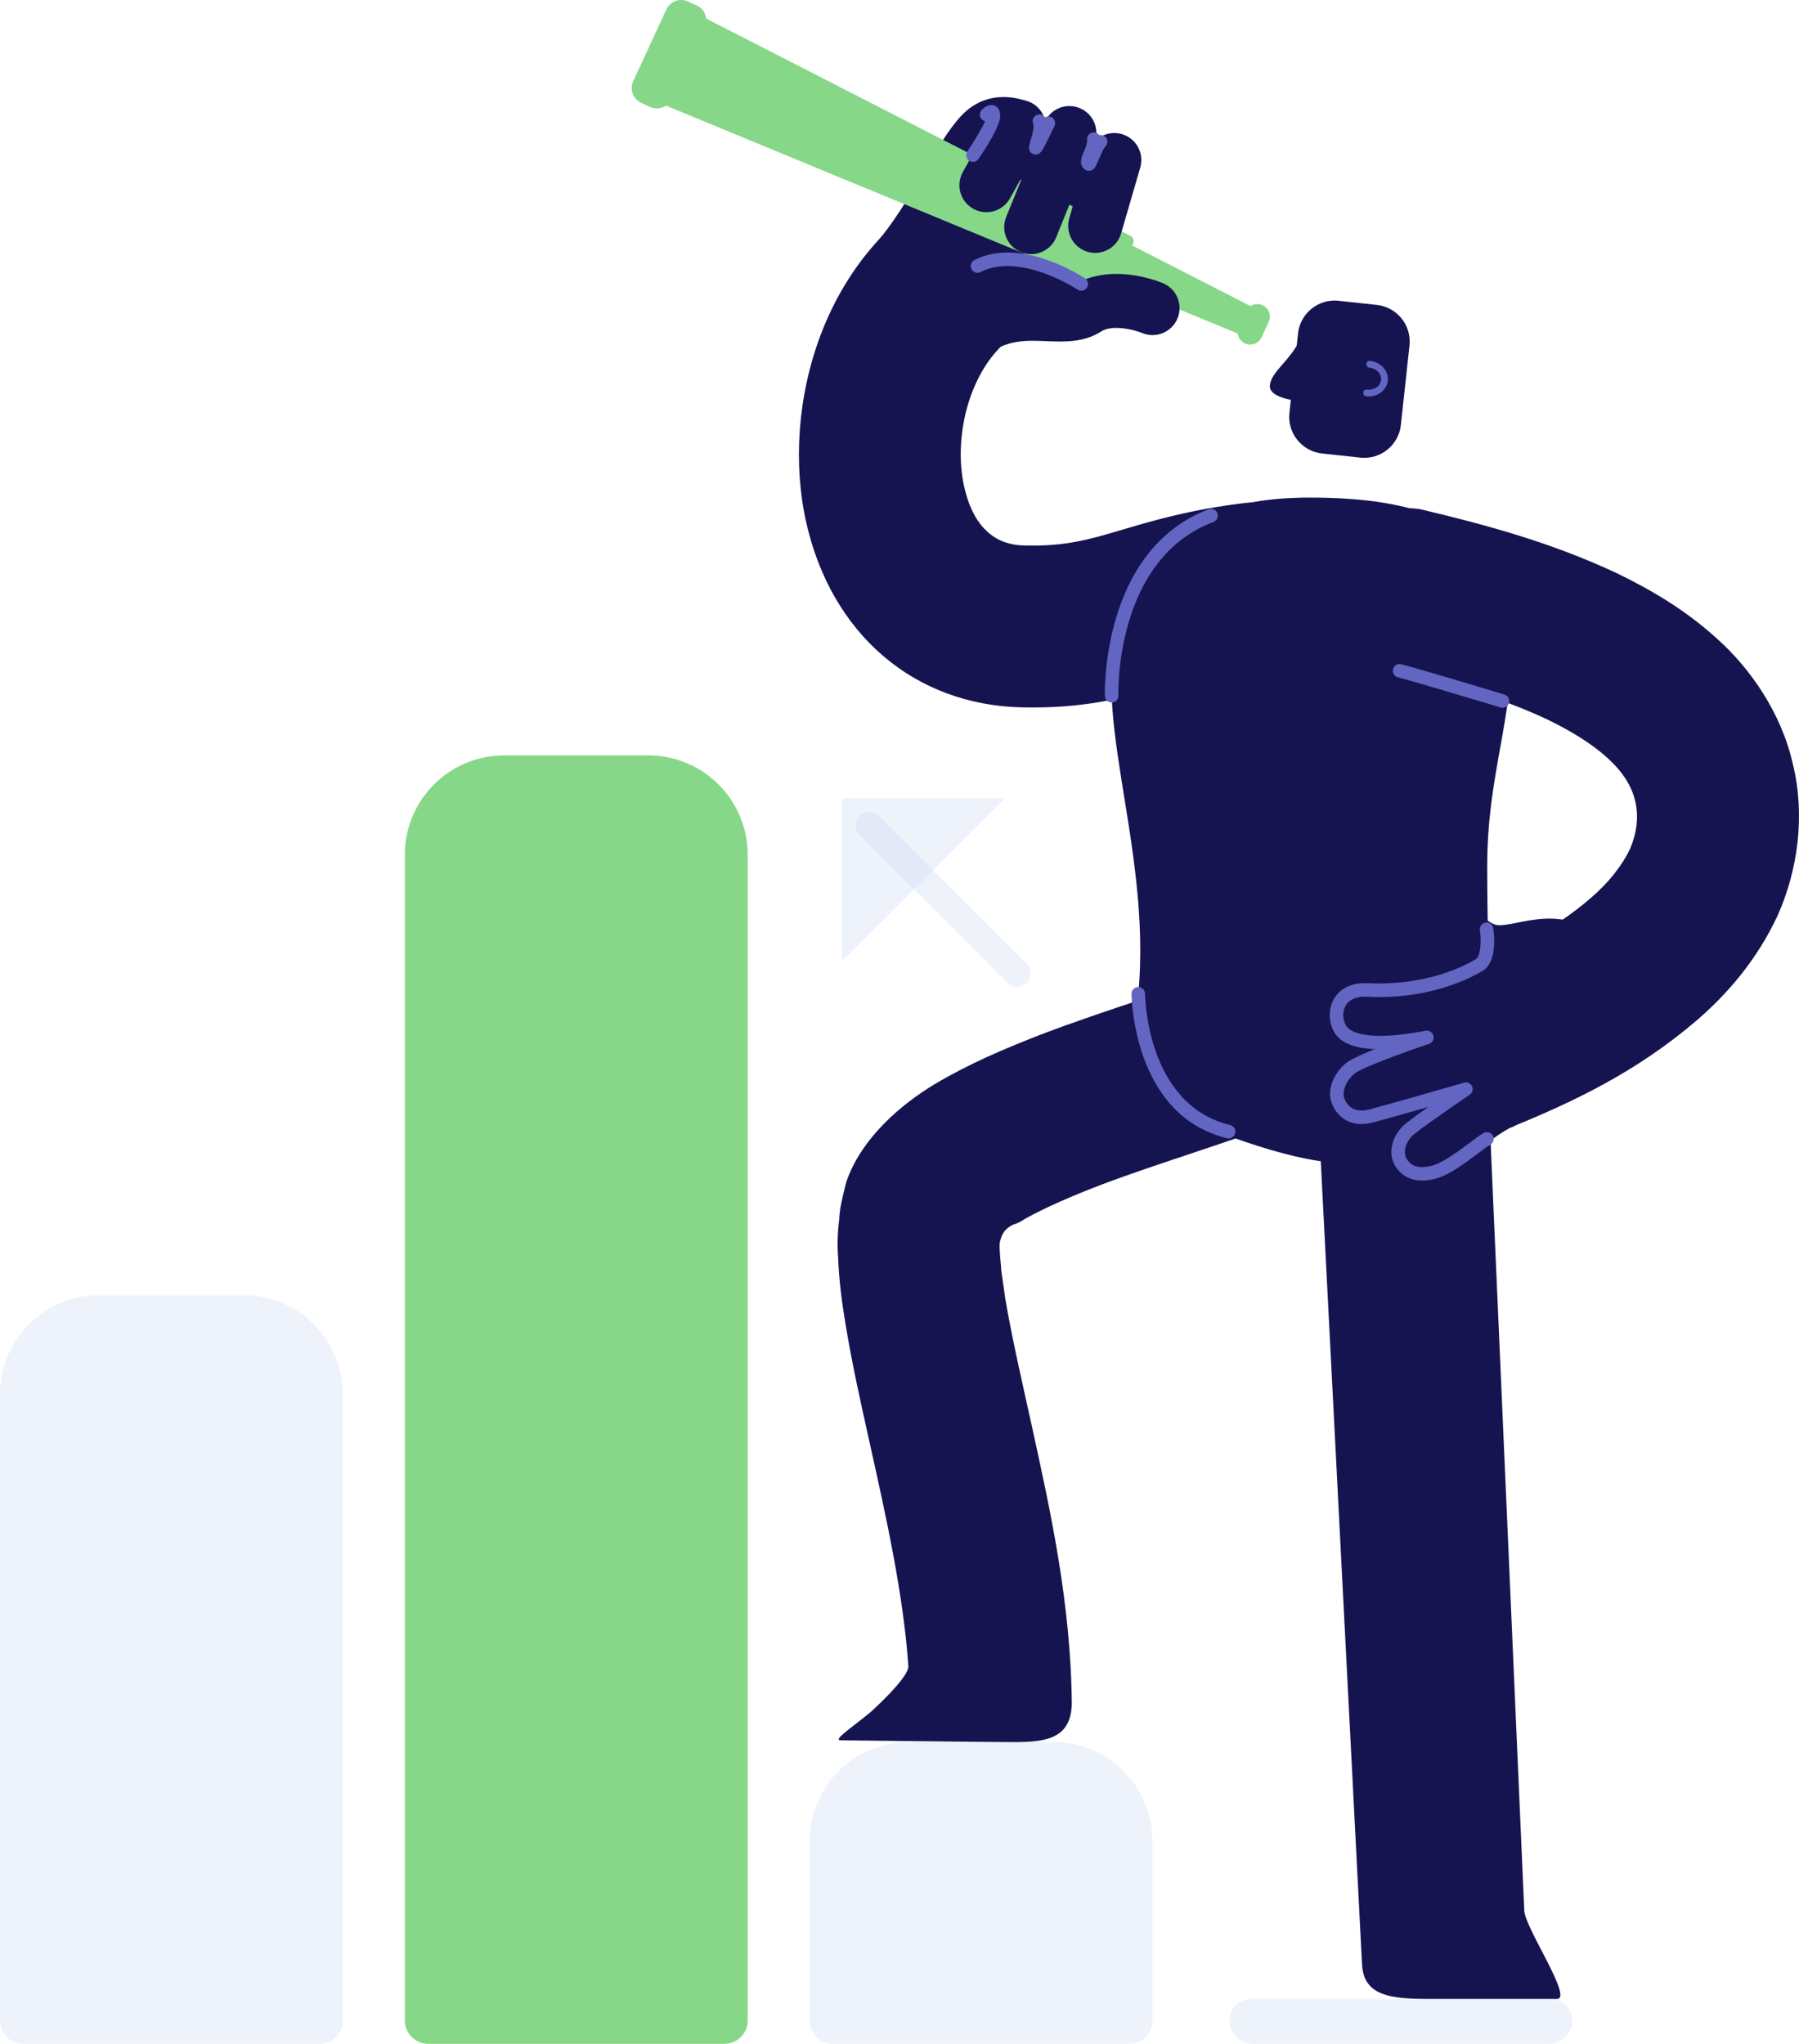 <svg width="390" height="443" viewBox="0 0 390 443" fill="none" xmlns="http://www.w3.org/2000/svg">
<g clip-path="url(#clip0_56_390)">
<path d="M325.098 212.242C324.512 212.242 323.917 212.215 323.314 212.149C319.574 211.745 316.956 209.949 314.649 208.361C313.016 207.244 311.481 206.184 309.369 205.452C306.316 204.396 304.692 201.07 305.744 198.014C306.8 194.959 310.128 193.344 313.185 194.395C316.801 195.642 319.285 197.349 321.277 198.72C322.866 199.815 323.802 200.436 324.574 200.52C325.67 200.635 327.303 200.316 329.006 199.975C332.609 199.256 337.082 198.351 342.171 200.205C345.205 201.31 346.772 204.667 345.667 207.7C344.558 210.734 341.203 212.308 338.169 211.195C336.274 210.508 334.326 210.84 331.318 211.444C329.428 211.825 327.334 212.242 325.098 212.242Z" fill="#161450"/>
<path d="M189.387 53.344C197.627 43.938 202.685 31.151 208.399 25.084C214.948 18.135 223.272 22.224 223.272 22.224L206.212 58.028C206.212 58.028 186.512 56.626 189.387 53.344Z" fill="#161450"/>
<path d="M312.533 433.278C303.166 433.278 295.819 433.5 295.282 426.009L284.54 216.93C283.893 207.053 288.347 198.347 298.228 197.695C308.118 197.087 320.758 198.139 321.411 208.015L330.444 414.177C330.701 418.066 341.124 433.278 337.499 433.278C324.286 433.278 312.927 433.278 312.533 433.278Z" fill="#161450"/>
<path d="M328.017 136.301C328.03 128.447 324.095 118.894 317.426 115C309.32 110.272 300.025 108.272 288.063 107.913C265.737 107.247 254.285 111.904 243.974 132.793C234.728 151.518 249.853 182.212 246.774 215.395C245.829 225.591 258.935 243.46 264.286 245.469C279.606 251.217 294.088 254.712 302.292 249.926C322.64 238.063 322.932 229.082 322.564 203.159C322.498 198.595 322.413 193.504 322.413 187.778C322.413 167.719 327.977 156.835 328.017 136.301Z" fill="#161450"/>
<path d="M294.905 99.194L286.59 98.293C282.233 97.819 279.052 93.871 279.527 89.512L281.399 72.255C281.874 67.9 285.823 64.72 290.184 65.195L298.499 66.095C302.856 66.57 306.037 70.517 305.562 74.876L303.69 92.133C303.215 96.488 299.266 99.668 294.905 99.194Z" fill="#161450"/>
<path d="M282.082 73.169C279.633 78.353 275.631 80.411 275.298 83.511C274.775 88.363 293.197 87.277 293.197 87.277C293.197 87.277 284.119 68.849 282.082 73.169Z" fill="#161450"/>
<path d="M296.706 85.933C296.533 85.933 296.36 85.924 296.187 85.906C295.788 85.862 295.495 85.503 295.539 85.099C295.584 84.7 295.881 84.389 296.347 84.451C297.11 84.545 297.851 84.354 298.437 83.942C298.991 83.547 299.333 82.992 299.399 82.371C299.541 81.059 298.406 79.852 296.862 79.684C296.462 79.639 296.169 79.28 296.214 78.877C296.258 78.478 296.582 78.123 297.021 78.234C299.364 78.486 301.085 80.416 300.855 82.527C300.739 83.569 300.18 84.496 299.28 85.135C298.543 85.658 297.642 85.933 296.711 85.933H296.706Z" fill="#6365C2"/>
<path d="M215.702 377.588C224.86 377.677 232.092 378.142 232.354 369.348C232.141 347.306 227.677 327.277 223.547 308.446C221.479 299.053 219.349 289.881 217.934 281.49L217.073 275.463C216.976 273.707 216.701 271.72 216.701 270.19C216.709 269.245 216.763 269.174 216.816 269.015C216.856 268.815 216.949 268.536 217.029 268.309C217.166 267.835 217.406 267.409 217.65 267.019C218.103 266.398 218.702 265.937 219.323 265.608C220.09 265.143 220.042 265.608 222.424 264.056C226.768 261.67 232.62 259.124 238.889 256.734C251.796 251.869 266.211 247.713 282.521 241.482C285.206 240.382 287.637 238.817 289.625 237.016C291.812 234.985 293.556 232.687 294.714 230.337C297.425 225.157 297.545 219.821 294.94 215.781C292.34 211.705 287.89 209.284 283.493 208.144C279.043 206.947 274.429 206.924 269.947 208.676C255.457 214.349 240.26 218.637 225.193 224.416C217.654 227.365 210.094 230.559 202.653 234.98C195.257 239.424 186.636 246.786 183.433 256.286C182.816 258.925 182.018 261.573 181.929 264.327C181.583 267.059 181.472 269.817 181.703 272.687C181.889 277.658 182.515 282.231 183.247 286.71C184.715 295.664 186.632 304.197 188.495 312.562C192.209 329.242 195.821 345.563 196.917 361.032C197.17 362.828 192.631 367.556 188.615 371.206C184.289 374.736 180.496 377.18 182.271 377.215C195.2 377.357 215.316 377.584 215.702 377.588Z" fill="#161450"/>
<path d="M266.358 246.746C266.247 246.746 266.127 246.733 266.016 246.706C245.474 241.757 245.305 215.657 245.305 215.395C245.305 214.588 245.962 213.936 246.769 213.936C247.577 213.936 248.229 214.592 248.229 215.4C248.229 215.639 248.411 239.455 266.7 243.859C267.485 244.05 267.969 244.839 267.778 245.624C267.614 246.294 267.019 246.742 266.354 246.742L266.358 246.746Z" fill="#6365C2"/>
<path d="M223.831 153.349C223.108 153.349 222.371 153.341 221.621 153.327C198.163 152.826 180.212 137.437 174.764 113.168C169.151 88.15 178.344 54.01 206.434 39.999C207.729 39.356 208.107 39.037 208.12 39.024C208.12 39.006 208.559 38.416 209.651 35.99C213.635 27.16 224.022 23.217 232.864 27.2C241.702 31.183 245.642 41.569 241.658 50.404C237.62 59.358 232.94 65.997 222.109 71.399C210.951 76.961 206.332 93.512 209.02 105.487C211.833 118.016 219.767 118.184 222.371 118.242C231.05 118.428 235.992 116.982 243.375 114.796C249.893 112.862 258.008 110.458 269.788 109.035C279.389 107.891 288.156 114.729 289.319 124.349C290.481 133.968 283.622 142.71 273.998 143.872C265.151 144.941 259.423 146.639 253.358 148.435C245.203 150.852 236.786 153.349 223.835 153.349H223.831Z" fill="#161450"/>
<path d="M273.714 66.153C275.068 66.778 275.667 68.397 275.041 69.754L273.492 73.107C272.867 74.459 271.247 75.058 269.894 74.433C268.541 73.808 267.942 72.189 268.568 70.836L270.116 67.483C270.742 66.13 272.361 65.532 273.719 66.157L273.714 66.153Z" fill="#86D788"/>
<path d="M149.158 0.324L151.066 1.202C152.832 2.018 153.613 4.133 152.797 5.899L145.609 21.448C144.792 23.213 142.681 23.993 140.91 23.177L139.002 22.299C137.237 21.483 136.456 19.368 137.272 17.602L144.46 2.053C145.276 0.288 147.388 -0.492 149.158 0.324Z" fill="#86D788"/>
<path d="M175.243 17.252L273.137 67.394L270.466 73.182L168.809 31.178L175.243 17.252Z" fill="#86D788"/>
<path d="M241.538 61.704L245.647 52.816C245.935 52.191 245.678 51.446 245.065 51.131L149.464 2.164L140.604 21.337L239.874 62.356C240.513 62.618 241.245 62.334 241.538 61.704Z" fill="#86D788"/>
<path d="M237.421 54.817C236.879 54.817 236.329 54.741 235.784 54.582C232.682 53.681 230.899 50.431 231.799 47.33L235.952 33.05C236.857 29.95 240.101 28.162 243.206 29.067C246.308 29.972 248.091 33.218 247.191 36.318L243.038 50.599C242.292 53.154 239.954 54.817 237.421 54.817Z" fill="#161450"/>
<path d="M213.83 45.991C212.863 45.991 211.882 45.752 210.982 45.25C208.16 43.676 207.153 40.11 208.728 37.29L215.751 24.734C217.326 21.918 220.929 20.787 223.76 22.366C226.582 23.945 227.544 27.626 225.969 30.442L218.946 42.997C217.872 44.909 215.884 45.991 213.83 45.991Z" fill="#161450"/>
<path d="M223.542 55.083C222.81 55.083 222.065 54.941 221.346 54.653C218.351 53.438 216.909 50.027 218.125 47.033L226.409 26.637C227.624 23.643 231.032 22.202 234.031 23.417C237.026 24.632 238.468 28.043 237.252 31.036L228.969 51.433C228.046 53.704 225.854 55.083 223.542 55.083Z" fill="#161450"/>
<path d="M208.399 79.906C206.864 79.906 205.333 79.307 204.184 78.114C201.944 75.79 202.015 72.087 204.34 69.847C212.818 61.678 221.586 62.01 227.376 62.254C229.204 62.325 231.724 62.423 232.376 62.006C240.571 56.755 250.984 60.902 252.142 61.394C255.115 62.653 256.508 66.086 255.248 69.062C253.988 72.034 250.558 73.43 247.577 72.166C245.731 71.413 241.081 70.317 238.708 71.852C234.954 74.264 230.695 74.109 226.919 73.949C221.785 73.741 217.348 73.572 212.459 78.278C211.323 79.373 209.863 79.915 208.404 79.915L208.399 79.906Z" fill="#161450"/>
<path d="M322.147 214.694L321.961 214.295C320.492 211.421 317.692 210.02 315.616 211.107C311.161 213.577 300.176 214.592 296.426 214.57C294.057 214.601 290.344 217.107 291.151 221.263C291.497 225.121 295.428 226.115 297.953 226.061C298.53 226.172 313.717 225.458 320.612 221.662C322.755 220.562 323.367 217.457 322.147 214.69V214.694Z" fill="#161450"/>
<path d="M324.534 226.634C323.27 223.649 320.386 222.03 318.061 222.939C310.5 225.888 302.731 228.385 294.883 230.448C292.465 231.082 289.567 233.96 290.255 237.894C291.151 241.939 295.242 242.449 297.833 241.77C306.166 239.579 314.285 236.972 322.316 233.836C324.814 232.865 325.799 229.601 324.539 226.634H324.534Z" fill="#161450"/>
<path d="M330.222 236.967C328.94 234.013 325.914 232.439 323.456 233.432C320.519 234.581 317.098 237.291 313.659 239.797C311.539 241.34 308.06 243.349 306.56 244.063C304.129 245.221 302.625 249.092 303.85 252.175C305.052 255.164 309.839 255.576 312.408 254.348C314.604 253.315 317.111 251.563 319.72 249.669C322.511 247.66 325.892 245.048 327.773 244.303C330.409 243.234 331.509 239.947 330.222 236.963V236.967Z" fill="#161450"/>
<path d="M290.796 124.633C288.875 134.146 293.267 143.038 300.402 144.67C312.759 147.584 324.876 150.994 335.253 155.86C340.356 158.308 344.997 161.133 348.395 164.211C351.834 167.324 353.729 170.393 354.483 173.613C355.317 177.019 354.82 180.585 353.36 184.026C351.683 187.53 348.799 191.304 344.766 194.719C336.793 201.66 325.838 207.257 314.524 211.759C308.051 214.313 304.888 223.511 307.754 232.785C310.607 242.032 319.449 247.527 327.427 244.391C341.035 238.861 354.718 232.39 367.86 221.143C374.347 215.55 380.811 208.202 385.346 198.489C389.783 188.59 391.371 176.713 388.687 165.679C386.131 154.29 379.201 144.63 372.106 138.319C364.927 131.848 357.491 127.626 350.286 124.136C335.848 117.421 321.952 113.731 308.362 110.481C300.504 108.68 292.726 115.137 290.805 124.619L290.796 124.633Z" fill="#161450"/>
<path d="M299.275 227.423C293.756 227.423 290.317 226.048 289.026 223.312C287.899 220.926 288.05 218.176 289.425 216.131C290.845 214.016 293.379 212.951 296.507 213.111C304.981 213.55 313.486 211.679 319.884 207.944C321.025 207.279 321.167 203.851 320.829 201.629C320.71 200.831 321.26 200.086 322.054 199.966C322.861 199.85 323.598 200.392 323.718 201.19C323.904 202.405 324.663 208.543 321.353 210.472C314.476 214.486 305.349 216.548 296.347 216.034C294.275 215.927 292.686 216.517 291.848 217.763C291.058 218.943 290.987 220.629 291.666 222.065C292.265 223.338 295.162 226.021 309.032 223.44C309.804 223.29 310.589 223.813 310.735 224.607C310.882 225.401 310.363 226.163 309.569 226.31C305.575 227.055 302.141 227.427 299.271 227.427L299.275 227.423Z" fill="#6365C2"/>
<path d="M308.286 255.887C305.345 255.887 303.623 254.428 302.643 253.013C300.571 250.01 301.933 246.112 304.267 243.961C305.074 243.216 307.297 241.597 309.657 239.925C304.99 241.256 299.741 242.741 297.594 243.305C292.469 244.644 289.55 241.721 288.596 238.817C287.726 236.182 289.093 232.639 291.848 230.39C294.195 228.478 306.41 224.301 308.832 223.485C309.613 223.227 310.429 223.64 310.687 224.403C310.949 225.17 310.536 225.999 309.768 226.257C304.347 228.084 295.193 231.441 293.698 232.661C291.724 234.271 290.956 236.634 291.373 237.903C291.737 239.016 292.997 241.482 296.848 240.48C301.037 239.384 317.227 234.719 317.391 234.67C318.083 234.457 318.815 234.803 319.121 235.455C319.423 236.107 319.214 236.878 318.615 237.286C315.683 239.273 307.741 244.742 306.246 246.121C304.83 247.425 303.969 249.798 305.048 251.354C305.74 252.361 307.08 253.59 310.549 252.627C312.927 251.966 316.126 249.558 318.469 247.802C319.725 246.862 320.821 246.041 321.61 245.584C322.307 245.185 323.203 245.42 323.611 246.121C324.015 246.822 323.776 247.713 323.075 248.121C322.356 248.534 321.371 249.283 320.23 250.139C317.564 252.144 314.241 254.636 311.335 255.443C310.199 255.758 309.187 255.896 308.291 255.896L308.286 255.887Z" fill="#6365C2"/>
<path opacity="0.31" d="M182.523 208.379V173.041H217.876L182.523 208.379Z" fill="#C9D7F2"/>
<path opacity="0.31" d="M220.499 213.923C219.749 213.923 219.003 213.639 218.431 213.067L186.37 181.019C185.226 179.875 185.226 178.026 186.37 176.886C187.515 175.742 189.365 175.742 190.505 176.886L222.566 208.933C223.706 210.073 223.706 211.927 222.566 213.067C221.994 213.639 221.244 213.923 220.499 213.923Z" fill="#C9D7F2"/>
<path d="M325.723 153.403C325.581 153.403 325.439 153.38 325.302 153.341C325.111 153.283 306.001 147.522 303.068 146.817C302.283 146.626 301.8 145.836 301.99 145.051C302.181 144.271 302.94 143.787 303.756 143.974C306.769 144.701 325.359 150.307 326.149 150.546C326.921 150.782 327.36 151.593 327.125 152.369C326.934 152.999 326.353 153.407 325.723 153.407V153.403Z" fill="#6365C2"/>
<path d="M240.988 152.263C240.207 152.263 239.555 151.646 239.524 150.857C239.511 150.542 238.583 119.257 262.032 110.387C262.782 110.112 263.634 110.481 263.918 111.239C264.202 111.993 263.825 112.84 263.066 113.124C241.56 121.258 242.435 150.449 242.448 150.746C242.479 151.553 241.849 152.232 241.041 152.267H240.984L240.988 152.263Z" fill="#6365C2"/>
<path opacity="0.31" d="M74.317 437.953V302.25C74.317 290.351 64.667 280.71 52.768 280.71H21.55C9.646 280.71 0 290.356 0 302.25V437.953C0 440.743 2.263 443.004 5.054 443.004H69.268C72.059 443.004 74.322 440.743 74.322 437.953H74.317Z" fill="#C9D7F2"/>
<path opacity="0.31" d="M249.848 437.953V399.111C249.848 387.212 240.198 377.57 228.299 377.57H197.081C185.177 377.57 175.531 387.216 175.531 399.111V437.953C175.531 440.743 177.794 443.004 180.585 443.004H244.799C247.59 443.004 249.853 440.743 249.853 437.953H249.848Z" fill="#C9D7F2"/>
<path opacity="0.31" d="M340.862 437.953C340.862 435.372 338.768 433.278 336.185 433.278H271.217C268.634 433.278 266.54 435.372 266.54 437.953C266.54 440.743 268.803 443.004 271.594 443.004H335.808C338.599 443.004 340.862 440.743 340.862 437.953Z" fill="#C9D7F2"/>
<path d="M162.083 437.953V185.277C162.083 173.378 152.433 163.736 140.533 163.736H109.315C97.411 163.736 87.766 173.382 87.766 185.277V437.949C87.766 440.738 90.028 443 92.819 443H157.034C159.825 443 162.087 440.738 162.087 437.949L162.083 437.953Z" fill="#86D788"/>
<path d="M224.545 33.507C224.354 33.507 224.146 33.462 223.915 33.365C222.695 32.815 223.076 31.582 223.307 30.841C223.968 28.703 224.199 27.342 223.981 26.805C223.675 26.056 224.035 25.204 224.789 24.903C225.437 24.637 226.169 24.876 226.546 25.43C226.945 25.195 227.455 25.16 227.908 25.377C228.636 25.727 228.946 26.601 228.596 27.328C228.392 27.75 226.608 31.471 226.098 32.322C225.885 32.677 225.383 33.507 224.545 33.507Z" fill="#6365C2"/>
<path d="M236.037 37.028C235.979 37.028 235.921 37.028 235.859 37.019C235.225 36.961 234.55 36.252 234.408 35.626C234.2 34.695 234.581 33.799 234.989 32.846C235.344 32.025 235.739 31.089 235.664 30.282C235.588 29.48 236.179 28.765 236.982 28.69C237.483 28.668 238.002 28.881 238.295 29.28C238.756 29.187 239.284 29.315 239.648 29.692C240.212 30.273 240.198 31.2 239.622 31.759C239.24 32.127 238.623 33.595 238.29 34.38C237.625 35.964 237.177 37.032 236.037 37.032V37.028Z" fill="#6365C2"/>
<path d="M210.919 35.09C210.635 35.09 210.347 35.005 210.094 34.837C209.429 34.38 209.256 33.471 209.713 32.806C211.234 30.579 212.854 27.856 213.551 26.264C213.302 26.206 213.062 26.078 212.863 25.887C212.282 25.324 212.273 24.401 212.836 23.82C213.271 23.368 214.411 22.379 215.658 22.911C216.23 23.164 216.905 23.78 216.825 25.315C216.71 27.581 213.2 32.886 212.126 34.46C211.842 34.873 211.385 35.099 210.919 35.099V35.09Z" fill="#6365C2"/>
<path d="M234.404 63.013C234.129 63.013 233.845 62.933 233.596 62.769C233.472 62.684 221.106 54.577 212.583 58.964C211.873 59.345 210.982 59.057 210.613 58.334C210.241 57.615 210.529 56.733 211.243 56.365C221.302 51.193 234.652 59.961 235.216 60.338C235.886 60.786 236.072 61.695 235.619 62.365C235.335 62.786 234.874 63.017 234.399 63.017L234.404 63.013Z" fill="#6365C2"/>
</g>
<defs>
<clipPath id="clip0_56_390">
<rect width="390" height="443" fill="white"/>
</clipPath>
</defs>
</svg>
